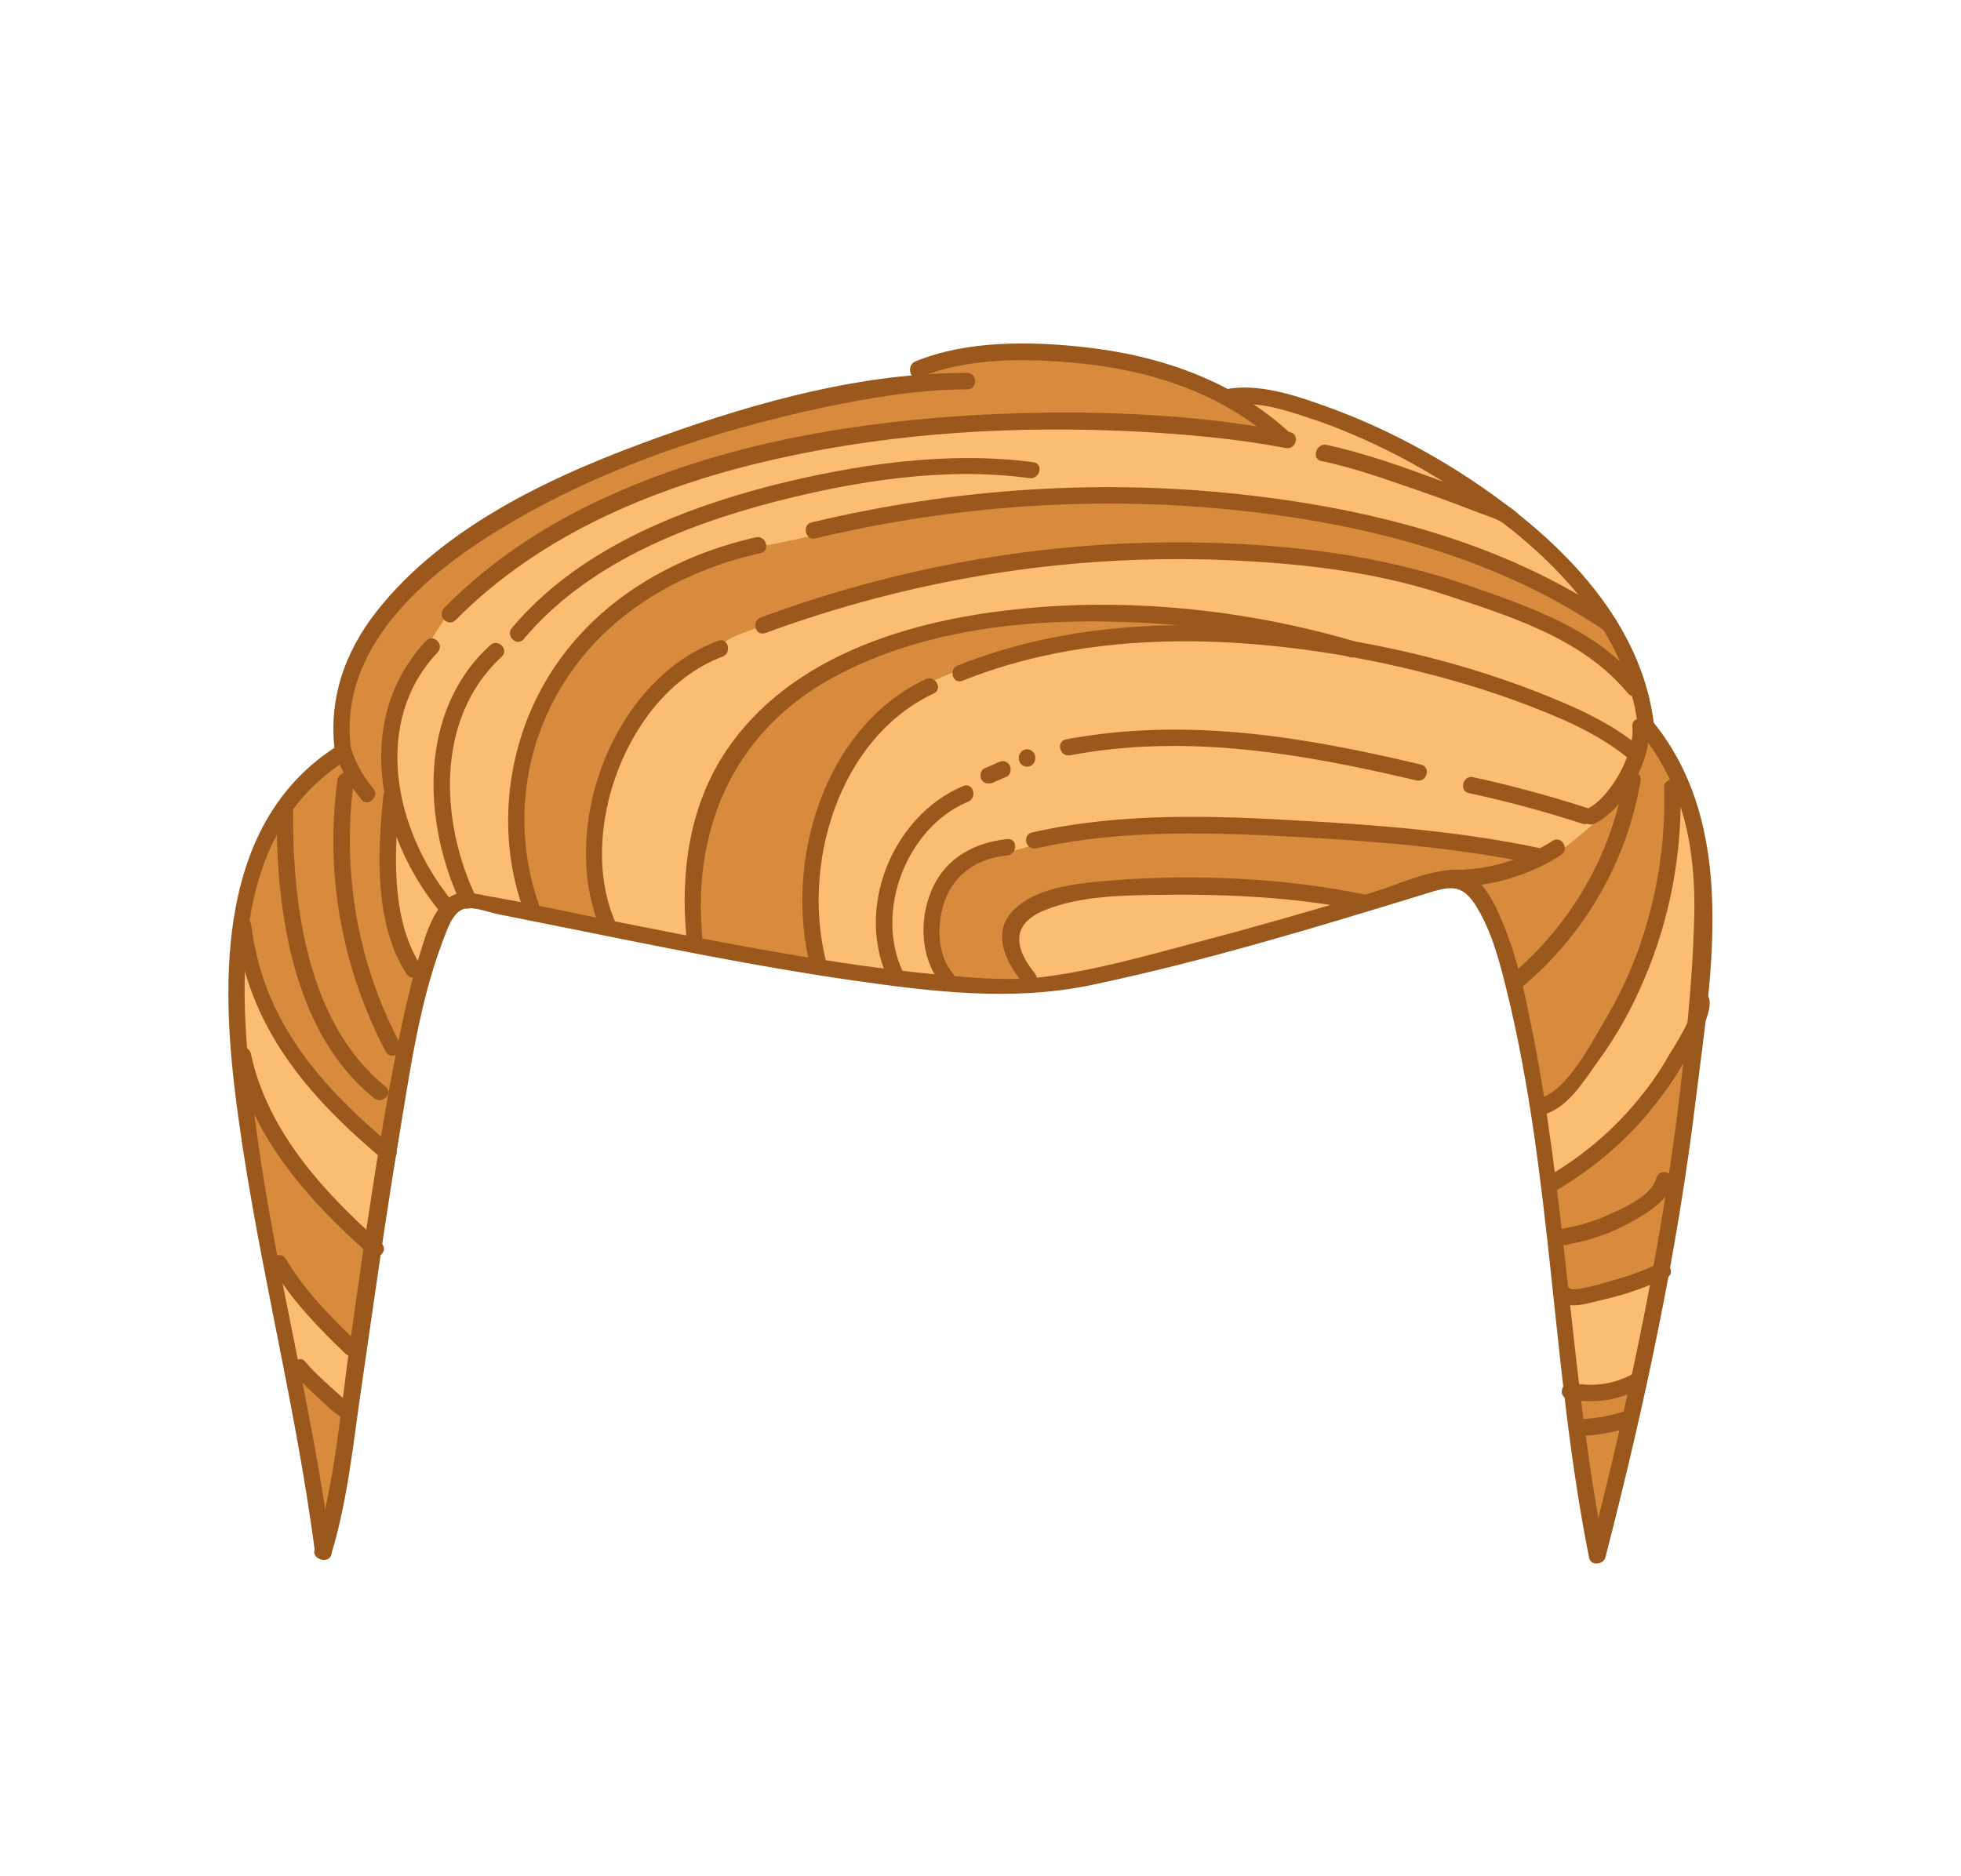 <?xml version="1.0" encoding="utf-8"?>
<!-- Generator: Adobe Illustrator 19.2.0, SVG Export Plug-In . SVG Version: 6.00 Build 0)  -->
<svg version="1.1" id="Layer_1" xmlns="http://www.w3.org/2000/svg" xmlns:xlink="http://www.w3.org/1999/xlink" x="0px" y="0px"
	 viewBox="0 0 358 342.5" style="enable-background:new 0 0 358 342.5;" xml:space="preserve">
<style type="text/css">
	.st0{fill:#F9BE72;}
	.st1{fill:#D88A3D;}
	.st2{fill:#9B581C;}
</style>
<g>
	<path class="st0" d="M291.7,282.6c-1.5-7.8-2.7-16.1-4-26.7l-0.1-1l-0.2-0.1l0.2-0.2l-0.1-0.8c-0.6-5.1-1.2-10.4-1.7-15.4
		c-2-18.7-4-38-8.6-56.6c-1.3-5.2-2.7-11.2-5.7-16.1c-1.4-2.3-3.2-4.6-6.6-4.6c-1.6,0-3.3,0.5-5.5,1.2
		c-18.6,5.7-39.5,12.1-60.3,16.5c-5.1,1.1-10.5,1.6-16.5,1.6c-8.9,0-17.7-1.2-26.7-2.5c-17.3-2.5-34.7-6-51.6-9.5l-2.9-0.6
		c-3.3-0.7-6.5-1.3-9.8-2c-0.4-0.1-1-0.2-1.6-0.4c-1.3-0.3-2.7-0.7-4-0.8l-0.5,0l-0.2,0.1l-0.3-0.1l-0.6,0.1
		c-3.1,0.7-4.4,4.3-5.2,6.6l-0.2,0.6c-3.9,10.3-5.7,21.5-7.5,32.3c-0.2,1.4-0.8,4.8-0.9,5.2l-0.2,1.5l0,0.1l-0.1,0.1l-0.1,0.5
		c-0.8,5-1.6,10.2-2.5,16l-0.1,0.9l0.1,0.2l-0.2,0.1l-0.1,0.8c-0.6,4.2-1.2,8.5-1.8,12.7c-0.5,3.7-1.1,7.5-1.6,11.2
		c-0.3,2.1-0.6,4.3-0.9,6.5c-1,7.2-2,14.5-3.9,21.5c-1.8-13-4.4-26-6.9-38.6c-2.9-14.4-5.8-29.3-7.6-44.1
		c-2.3-19.4-2.9-46.7,17.4-60l0.7-0.5l0.2-1.2l0-0.3c-0.9-8.1,1.7-16.2,7.3-23.4c12.6-16.2,34-25.3,51.2-31.5
		c17.6-6.3,31.9-9.7,45-10.9l3.5-0.3l-1.9-2.5c4.9-2,11.1-3,18.3-3c3.5,0,7.2,0.2,11.3,0.7c9.6,1.1,18.1,3.6,25.4,7.4l0.6,0.3
		l0.7-0.1c0.8-0.1,1.7-0.2,2.6-0.2c4.6,0,9.5,1.6,14.1,3.2c8.5,3,17,7.2,25.3,12.6c20.3,13.2,31.6,27.9,33.5,43.8l0.1,0.6l0.4,0.4
		c11,13.8,10.9,32.1,9.4,48.2l-0.1,0.8l0.4,0.5c0,0.5-0.1,1.4-0.7,2.9l-0.1,0.3l0,0.3c-0.3,2.8-0.7,5.7-1,8.4
		c-0.2,1.9-0.5,3.7-0.7,5.6c-1.2,9.8-2.8,20.1-4.7,30.6l-0.1,0.8l0.1,0.1l-0.1,0.1l-0.2,0.9C299.8,249,296.2,265,291.7,282.6z"/>
	<path class="st1" d="M291.7,281.6c-1.5-7.7-2.7-16.1-4-26.7l0-0.3l0.4,0.1c0.7,0.1,1.5,0.1,2.2,0.1c2.8,0,5.6-0.7,8.2-1.9
		C296.5,262,294.3,271.6,291.7,281.6z M59.2,280.8c-1.4-10.2-3.3-20.3-5.2-30.3l0.6-0.2c1.2,1.4,2.6,2.7,3.9,3.9l0.4,0.3
		c0.3,0.2,0.5,0.5,0.8,0.7c0.6,0.6,1.2,1.1,1.9,1.7l1.7,1.4c-0.1,0.4-0.1,0.8-0.2,1.1C62.1,266.5,61.1,273.9,59.2,280.8z
		 M64.5,245.7c-3.9-3.8-8-7.9-11.2-12.5l-2.5,1.1c-2.3-11.9-4.5-24-6-36.1c-0.1-0.8-0.2-1.6-0.3-2.4c3.9,13.3,13.8,23.7,21.1,30.5
		l2,1.8l-0.1,0.1l-0.1,0.8c-0.6,4.2-1.2,8.5-1.8,12.7c-0.2,1.4-0.4,2.8-0.6,4.2L64.5,245.7z M287.4,236.4c-0.1,0-0.3,0-0.4,0
		l-1.3-0.1c-0.7-6.5-1.4-13.1-2.2-19.7l1.6-1c5.7-3.5,10.7-7.8,14.8-12.6c2.4-2.8,4.6-5.9,6.5-9.2c0.2-0.4,0.5-0.8,0.7-1.2
		c0.6-0.9,1.2-2,1.9-3.2c-0.2,1.8-0.5,3.6-0.7,5.4c-0.2,1.9-0.5,3.7-0.7,5.6c-1.2,9.8-2.8,20.1-4.7,30.6l-0.1,0.8l0.1,0.1l-2.3,0.9
		c-2.8,1.2-5.5,2-8.2,2.6c-0.4,0.1-0.8,0.2-1.3,0.3C289.8,236,288.5,236.4,287.4,236.4z M70.5,209.4c-13.4-11.2-20.5-21-23.8-32.8
		l-2.8,0.3c0.6-14.8,4.9-29.9,18.4-38.8l0.7-0.5l0.2-1.2l0-0.3c-0.9-8.1,1.7-16.2,7.3-23.4c12.6-16.2,34-25.3,51.2-31.5
		c17.6-6.3,31.9-9.7,45-10.9l3.5-0.3l-1.9-2.5c4.9-2,11.1-3,18.3-3c3.5,0,7.2,0.2,11.3,0.7c9.6,1.1,18.1,3.6,25.4,7.4l0.6,0.3
		l0.7-0.1c0.8-0.1,1.7-0.2,2.6-0.2c0.6,0,1.1,0,1.7,0.1l-0.9,2.6c1.8,1.2,3.6,2.6,5.2,4c-7.5-1.3-15.7-2.2-25.2-2.7
		c-5-0.3-10-0.4-14.8-0.4c-17.9,0-35,1.8-50.8,5.2c-25.3,5.6-45.2,15.3-59.3,29l-0.7,0.7l0.1,0.5c-0.9,0.6-1.6,1.7-2.1,2.6
		c-0.1,0.2-0.3,0.4-0.4,0.6c-0.3,0.4-0.6,0.9-0.9,1.4l-0.6,1l0,0.4c-9,9.6-9.4,22.8-5.1,34.4l-2.8,0.4c-0.5,10.4,0.9,18,4.3,23.8
		l1.6,2.7c-2.2,7.9-3.5,16.2-4.9,24.2c-0.2,1.4-0.4,2.7-0.7,4.1C70.7,207.9,70.5,209.4,70.5,209.4z M281.3,201.6
		c-1.1-6.9-2.4-13.9-4.1-20.7c-1.3-5.2-2.7-11.2-5.7-16.1c-1.4-2.3-3.2-4.6-6.6-4.6c-1.6,0-3.3,0.5-5.5,1.2
		c-5.2,1.6-10.5,3.2-16,4.9l-0.2-2.9c-8.2-1.3-17.1-1.9-27.4-1.9c-1.8,0-3.6,0-5.3,0.1c-6.6,0.1-14.1,0.3-20.6,3
		c-3.2,1.3-5.1,3.2-5.7,5.6c-0.7,2.6,0.4,5.6,3,8.9l0.1,0.5c-1.5,0.1-3.1,0.1-4.7,0.1c-3.1,0-6.2-0.1-9.3-0.4l-1.2-2.2
		c-1.9-3.4-2.2-8-0.9-12.1c1.8-5.5,6.3-8.8,12.6-9.5l0.2,0l0.2,0c1.8-0.4,3.6-0.9,5.3-1.5l0.3,0.1l0.7-0.1
		c7.8-1.6,16.6-2.4,26.9-2.4c7.1,0,14.1,0.4,20.7,0.7c13.8,0.8,28.5,1.9,42.6,4.9l0.7,0.1l0.6-0.3c0.9-0.5,1.7-0.9,2.5-1.4l0.3-0.1
		l0.3-0.3c1.4-1.1,2.8-2.2,4.2-3.4l2.7-2.3l-0.7-0.2c3-1.9,5.9-5.7,7.5-10l0.2-0.4l0.2,0.2l0.6-3.2c0.2-0.9,0.2-1.7,0.2-2.5l0.1,0
		l0.3,0.4c3.3,4.1,5.6,8.7,7.2,13.4l-2.8,0.4c-0.1,10.7-2.3,21-6.5,30.6c-2.3,5.2-5,10.2-8.2,14.6c-0.3,0.5-0.7,0.9-1,1.4
		c-2.1,3-4.4,6.4-7.4,7.5L281.3,201.6z M148.9,175.9c-7.2-1.1-14.4-2.5-21.6-3.8l-0.1-1.6c-1.1-12.9,1.3-23.9,7.1-32.5
		c9.1-13.4,25.6-21.7,49.2-24.6c5.8-0.7,11.7-1.1,17.7-1.1c12.1,0,24.2,1.4,36.2,4.2c-7.3-0.9-14.4-1.4-21.1-1.4
		c-15.2,0-29.1,2.5-41.2,7.3l-0.3,0l-0.4,0.2c-1.3,0.5-2.6,1.1-4,1.7l-0.6,0.3l-0.2,0.4c-14.6,7-26.3,27.9-20.7,50.8L148.9,175.9z
		 M97.6,166.1l-0.7-2.1c-3.9-12.1-2.6-25.7,3.5-37.1c7-13.2,20.3-22.7,37.4-26.7l0.6-0.1l0.3-0.3l1.6-0.3c2.6-0.5,5.2-1,7.8-1.7
		l0.5-0.1l0.2-0.2c17.6-4.2,35.7-6.4,53.7-6.4c8.7,0,17.4,0.5,25.9,1.5c23.2,2.7,43,8.8,58.8,17.9l1.8-2.2c1.5,1.9,2.9,3.9,4.2,5.8
		l0.1,0.1l0,0l0.1,0.1c2.2,3.5,3.9,7.1,5,10.7c-8.4-10-21.4-14.2-32.9-18l-1.7-0.6c-11.6-3.8-24.8-5.8-41.7-6.3
		c-2.3-0.1-4.7-0.1-7-0.1c-25.5,0-50.8,4.5-75.2,13.4l-0.9,0.3l-0.3,0.7c-0.5,0.2-1,0.4-1.5,0.6c-2,0.7-4.3,1.5-6,3.1l-0.1,0.1
		l-0.1,0c-8.2,3.2-15.3,10.5-19.4,20.1c-4.4,10.3-4.9,21.7-1.3,30.4C108.3,168.3,98.9,166.4,97.6,166.1z M271.5,92.1
		c-0.5-0.2-0.9-0.3-1.3-0.5c-2-0.8-4.1-1.6-6.6-2.5l0.8-1.8c0.7,0.4,1.4,0.9,2.1,1.3c1.8,1.1,3.5,2.3,5.1,3.5
		C271.5,92.1,271.5,92.1,271.5,92.1z"/>
	<g>
		<g>
			<path class="st2" d="M86.8,163.6c-6.5-13.8-7.3-32.6,4.8-43.7c1.4-1.3-0.7-3.4-2.1-2.1c-13.2,12-12.4,32.3-5.3,47.3
				C85,166.9,87.6,165.4,86.8,163.6L86.8,163.6z"/>
		</g>
		<g>
			<path class="st2" d="M82.2,164.1c-10.1-12.5-14.4-32.2-2.3-45c1.3-1.4-0.8-3.5-2.1-2.1c-13.3,14.1-8.9,35.4,2.3,49.2
				C81.3,167.7,83.4,165.6,82.2,164.1L82.2,164.1z"/>
		</g>
		<g>
			<path class="st2" d="M64.1,136.9C61.5,118.2,78,104.5,92.3,96c17.7-10.6,37.9-17.3,58-21.6c8.6-1.8,17.5-3.3,26.3-3.3
				c1.9,0,1.9-3,0-3c-18.8-0.1-38.1,5.2-55.7,11.5c-18.8,6.7-39.6,16-52.2,32.1c-5.9,7.5-8.9,16.4-7.5,26
				C61.5,139.6,64.4,138.7,64.1,136.9L64.1,136.9z"/>
		</g>
		<g>
			<path class="st2" d="M167.9,68.9c8.4-3.5,18.7-3.5,27.7-2.7c13.5,1.1,27.1,5.3,37.3,14.5c1.4,1.3,3.6-0.8,2.1-2.1
				c-10.2-9.2-23.4-13.7-36.9-15.2c-9.9-1.1-21.6-1.3-31,2.6C165.4,66.7,166.1,69.6,167.9,68.9L167.9,68.9z"/>
		</g>
		<g>
			<path class="st2" d="M224.4,74c5.4-1,11.6,1.3,16.6,3c8.4,3,16.5,7.1,24,11.9c15.4,9.8,31.9,24.5,34,43.8c0.2,1.9,3.2,1.9,3,0
				c-2.2-20.1-18.4-35.3-34.5-45.8c-8-5.2-16.7-9.6-25.7-12.8c-5.6-2-12.2-4.2-18.2-3C221.7,71.5,222.5,74.4,224.4,74L224.4,74z"/>
		</g>
		<g>
			<path class="st2" d="M299.5,133.8c7.9,9.7,10.1,21.3,9.8,33.5c-0.3,12.4-1.7,24.8-3.2,37c-3.5,26.7-9.2,53.1-15.9,79.2
				c-0.5,1.9,2.4,2.7,2.9,0.8c7.1-27.6,13.1-55.5,16.5-83.7c2.8-22.7,7.8-49.7-7.9-68.9C300.4,130.2,298.3,132.3,299.5,133.8
				L299.5,133.8z"/>
		</g>
		<g>
			<path class="st2" d="M60.5,283.7c3-9.8,4-20.4,5.5-30.5c2.2-15.1,4.3-30.3,6.8-45.3c2-12,3.7-24.6,8-36c0.8-2,1.8-5.5,4.1-6
				c1.7-0.4,4.7,0.8,6.4,1.1c3.5,0.7,7,1.4,10.5,2.1c17.9,3.6,35.8,7.3,53.8,9.9c14.7,2.1,29.3,3.9,43.9,0.8
				c20.4-4.3,40.5-10.4,60.4-16.5c4.8-1.5,7-2.2,9.8,2.5c2.8,4.7,4.2,10.3,5.5,15.6c8.2,33.8,8.1,69,14.9,103
				c0.4,1.9,3.3,1.1,2.9-0.8c-6.4-32.2-7-65.3-13.7-97.5c-1.2-6-2.6-12-5-17.7c-1.3-3.2-3.2-7.3-6.5-8.9c-1.1-0.6-2.2-0.7-3.5-0.6
				c-4.5,0.4-9.6,2.8-13.9,4.1c-10.9,3.3-21.8,6.4-32.8,9.3c-8.7,2.3-17.5,4.8-26.5,6c-7.4,1-15.1,0.1-22.4-0.6
				c-19.9-2.1-39.5-6.1-59.1-10c-6.8-1.4-13.7-2.9-20.6-4.1c-3.1-0.6-5.7-1.4-8,1.2c-2.4,2.6-3.5,6.6-4.5,9.9
				c-1.8,5.8-3,11.7-4.2,17.6c-3.4,17.3-5.8,34.7-8.3,52.2c-1.8,12.7-2.8,26.2-6.6,38.6C57,284.7,59.9,285.5,60.5,283.7L60.5,283.7z
				"/>
		</g>
		<g>
			<path class="st2" d="M61.9,136c-21.3,13.2-21.7,40.3-19.1,62.5c3.4,28.6,11,56.4,14.7,84.9c0.2,1.9,3.2,1.9,3,0
				c-3.3-25.5-10-50.3-13.5-75.7c-3.2-23.2-6.8-54.5,16.4-69C65.1,137.5,63.6,134.9,61.9,136L61.9,136z"/>
		</g>
		<g>
			<path class="st2" d="M98.4,165.2c-4.4-12.4-3.3-26.2,2.9-37.7c7.7-14.4,21.9-23,37.5-26.5c1.9-0.4,1.1-3.3-0.8-2.9
				c-16.3,3.7-31.2,12.8-39.3,27.9c-6.5,12.2-7.8,26.9-3.2,40C96.1,167.8,99,167,98.4,165.2L98.4,165.2z"/>
		</g>
		<g>
			<path class="st2" d="M112.3,168.3c-7.1-16.4,2.2-41.9,19.6-48.4c1.8-0.7,1-3.6-0.8-2.9c-19.4,7.2-29.3,34.5-21.4,52.8
				C110.5,171.6,113,170.1,112.3,168.3L112.3,168.3z"/>
		</g>
		<g>
			<path class="st2" d="M150.9,175.9c-4.7-17.8,2.1-41.1,19.6-49.3c1.7-0.8,0.2-3.4-1.5-2.6c-18.7,8.8-26,33.6-21,52.7
				C148.5,178.6,151.4,177.8,150.9,175.9L150.9,175.9z"/>
		</g>
		<g>
			<path class="st2" d="M174,177.8c-2.7-3.2-3-8.1-1.9-12.1c1.5-5.7,6-9,11.8-9.5c1.9-0.2,1.9-3.2,0-3c-6.8,0.7-12.3,4.2-14.4,10.9
				c-1.7,5.2-1.1,11.5,2.5,15.8C173.1,181.4,175.2,179.2,174,177.8L174,177.8z"/>
		</g>
		<g>
			<path class="st2" d="M61.1,137.2c1.1,3.3,2.7,6.2,4.9,8.8c1.2,1.5,3.4-0.7,2.1-2.1c-1.9-2.2-3.2-4.7-4.1-7.5
				C63.4,134.6,60.5,135.4,61.1,137.2L61.1,137.2z"/>
		</g>
		<g>
			<path class="st2" d="M43,169c2.3,18.5,13,31,26.8,42.6c1.5,1.2,3.6-0.9,2.1-2.1c-13.1-10.9-23.8-22.8-26-40.4
				C45.8,167.1,42.8,167.1,43,169L43,169z"/>
		</g>
		<g>
			<path class="st2" d="M42.9,193.2c3.1,14.6,13.7,26.3,24.6,35.9c1.4,1.3,3.6-0.8,2.1-2.1c-10.5-9.3-20.8-20.5-23.8-34.6
				C45.4,190.5,42.5,191.3,42.9,193.2L42.9,193.2z"/>
		</g>
		<g>
			<path class="st2" d="M49.7,231.4c3.5,6,8.5,11.1,13.4,15.8c1.4,1.3,3.5-0.8,2.1-2.1c-4.8-4.6-9.6-9.5-13-15.2
				C51.3,228.2,48.8,229.7,49.7,231.4L49.7,231.4z"/>
		</g>
		<g>
			<path class="st2" d="M53.7,250.8c1.4,1.7,3.1,3.2,4.7,4.7c1.3,1.2,2.7,2.6,4.3,3.5c1.7,1,3.2-1.6,1.5-2.6c-1.4-0.8-2.7-2.2-4-3.3
				c-1.5-1.4-3.1-2.8-4.4-4.4C54.6,247.1,52.5,249.3,53.7,250.8L53.7,250.8z"/>
		</g>
		<g>
			<path class="st2" d="M50.5,148.3c-0.1,17.8,2.9,40.3,17.8,52.2c1.5,1.2,3.6-0.9,2.1-2.1c-14.2-11.4-17-33-16.9-50.1
				C53.5,146.4,50.5,146.4,50.5,148.3L50.5,148.3z"/>
		</g>
		<g>
			<path class="st2" d="M61.6,142.5c-2.3,17.1,0.8,34.2,8.8,49.5c0.9,1.7,3.5,0.2,2.6-1.5c-7.8-14.8-10.6-31.4-8.4-48
				C64.8,140.6,61.8,140.6,61.6,142.5L61.6,142.5z"/>
		</g>
		<g>
			<path class="st2" d="M70,145.2c-1.1,10.3-1.7,23.5,4.2,32.6c1,1.6,3.6,0.1,2.6-1.5c-5.6-8.7-4.8-21.3-3.8-31.1
				C73.2,143.2,70.2,143.3,70,145.2L70,145.2z"/>
		</g>
		<g>
			<path class="st2" d="M298,132.7c0.5,4.8-4,13-8.4,15.1c-1.7,0.8-0.2,3.4,1.5,2.6c5.4-2.6,10.5-11.7,9.9-17.7
				C300.8,130.8,297.8,130.7,298,132.7L298,132.7z"/>
		</g>
		<g>
			<path class="st2" d="M303.8,143.8c0.3,10.1-1.3,20.1-4.7,29.6c-1.7,4.7-3.9,9.2-6.4,13.4c-2.5,4.2-6.9,12.8-12.1,13.9
				c-1.9,0.4-1.1,3.3,0.8,2.9c4.7-1,7.7-6.2,10.4-9.9c3.4-4.7,6.2-9.7,8.4-15c4.7-11,6.9-22.9,6.6-34.8
				C306.7,141.9,303.7,141.9,303.8,143.8L303.8,143.8z"/>
		</g>
		<g>
			<path class="st2" d="M309.9,184.1c0.1,0,0.2,0.1,0.3,0.1c-0.4-0.5-0.7-1-1.1-1.4c0.2,2.7-3.1,7.7-4.5,10
				c-1.8,3.2-3.9,6.1-6.3,8.9c-4.5,5.3-9.9,9.7-15.9,13.2c-1.7,1-0.2,3.6,1.5,2.6c7.1-4.2,13.4-9.5,18.4-16c2.3-2.9,4.3-5.9,6-9.2
				c1.3-2.4,4.1-6.7,3.8-9.6c-0.1-0.7-0.4-1.2-1.1-1.4c-0.1,0-0.2-0.1-0.3-0.1C308.9,180.6,308.1,183.5,309.9,184.1L309.9,184.1z"/>
		</g>
		<g>
			<path class="st2" d="M285.9,227.3c4.3-0.8,8.5-2.2,12.3-4.4c2.9-1.7,6.2-3.6,7.1-7c0.5-1.9-2.4-2.7-2.9-0.8
				c-0.9,3.1-5.2,5.1-7.9,6.3c-3,1.5-6.2,2.4-9.5,3C283.2,224.8,284,227.7,285.9,227.3L285.9,227.3z"/>
		</g>
		<g>
			<path class="st2" d="M284.5,237.4c2,1.9,5.8,0.4,8.2-0.1c4-0.9,7.9-2.3,11.6-4c1.7-0.8,0.2-3.4-1.5-2.6c-2.7,1.3-5.5,2.3-8.4,3.1
				c-1,0.3-7,2.1-7.7,1.5C285.3,234,283.1,236.1,284.5,237.4L284.5,237.4z"/>
		</g>
		<g>
			<path class="st2" d="M286.2,255.4c4.8,1,9.5,0.3,13.7-2.1c1.7-0.9,0.2-3.5-1.5-2.6c-3.5,2-7.4,2.6-11.4,1.8
				C285.1,252.1,284.3,255,286.2,255.4L286.2,255.4z"/>
		</g>
		<g>
			<path class="st2" d="M288.1,262.2c3.4-0.1,6.6-0.6,9.8-1.8c1.8-0.6,1-3.5-0.8-2.9c-2.9,1-5.9,1.6-9,1.6
				C286.2,259.2,286.2,262.2,288.1,262.2L288.1,262.2z"/>
		</g>
		<g>
			<path class="st2" d="M265.1,161.8c6.8,0.3,14.2-2,19.9-5.7c1.6-1,0.1-3.6-1.5-2.6c-5.3,3.4-12.1,5.5-18.4,5.3
				C263.2,158.7,263.2,161.7,265.1,161.8L265.1,161.8z"/>
		</g>
		<g>
			<path class="st2" d="M296.6,141.8c-2.4,14.2-9.7,26.9-20.7,36.2c-1.5,1.2,0.7,3.4,2.1,2.1c11.4-9.6,19-22.8,21.5-37.5
				C299.8,140.7,296.9,139.9,296.6,141.8L296.6,141.8z"/>
		</g>
		<g>
			<path class="st2" d="M164.9,177.6c-5.4-11.2,0.7-26.6,11.8-31.2c1.8-0.7,1-3.6-0.8-2.9c-13,5.4-20,22.5-13.6,35.6
				C163.1,180.9,165.7,179.4,164.9,177.6L164.9,177.6z"/>
		</g>
		<g>
			<path class="st2" d="M189.2,154.9c15.9-3.6,32.9-2.9,49.1-2c14.1,0.8,28.4,2,42.2,4.9c1.9,0.4,2.7-2.5,0.8-2.9
				c-14.1-3-28.7-4.2-43-5c-16.5-1-33.7-1.6-49.9,2.1C186.5,152.5,187.3,155.3,189.2,154.9L189.2,154.9z"/>
		</g>
		<g>
			<path class="st2" d="M181.3,142.9c0.8-0.4,1.6-0.7,2.5-1.1c0.7-0.3,0.9-1.4,0.5-2.1c-0.5-0.8-1.3-0.9-2.1-0.5
				c-0.8,0.4-1.6,0.7-2.5,1.1c-0.7,0.3-0.9,1.4-0.5,2.1C179.7,143.1,180.5,143.2,181.3,142.9L181.3,142.9z"/>
		</g>
		<g>
			<path class="st2" d="M189,138.5c0-0.1,0-0.2,0-0.2c0-0.8-0.7-1.5-1.5-1.5c-0.8,0-1.5,0.7-1.5,1.5c0,0.1,0,0.2,0,0.2
				c0,0.8,0.7,1.5,1.5,1.5C188.3,140,189,139.3,189,138.5L189,138.5z"/>
		</g>
		<g>
			<path class="st2" d="M195.4,137.9c21.3-4,42.4-0.3,63.2,4.6c1.9,0.4,2.7-2.4,0.8-2.9c-21.4-5.1-42.9-8.7-64.8-4.6
				C192.7,135.4,193.5,138.3,195.4,137.9L195.4,137.9z"/>
		</g>
		<g>
			<path class="st2" d="M268.1,144.8c7,1.5,14,3.4,20.8,5.6c1.8,0.6,2.6-2.3,0.8-2.9c-6.9-2.2-13.8-4.1-20.8-5.6
				C267.1,141.5,266.3,144.4,268.1,144.8L268.1,144.8z"/>
		</g>
		<g>
			<path class="st2" d="M175.7,124.3c22.4-9,47.8-8.5,71.3-4.3c10.2,1.9,20.3,4.5,30.1,8.1c7,2.6,14.4,5.6,20.2,10.4
				c1.5,1.2,3.6-0.9,2.1-2.1c-5.5-4.6-12.3-7.5-18.9-10.1c-10.5-4.1-21.6-7.1-32.7-9.1c-24-4.4-49.9-4.9-72.9,4.3
				C173.1,122.1,173.9,125,175.7,124.3L175.7,124.3z"/>
		</g>
		<g>
			<path class="st2" d="M139.7,115.6c26.3-9.7,54.2-14.3,82.3-13.4c13.9,0.5,27.9,1.9,41.2,6.2c12.1,4,25.6,8,34,18.2
				c1.2,1.5,3.3-0.6,2.1-2.1c-7.9-9.6-19.8-13.6-31.2-17.6c-13.8-4.8-27.9-6.9-42.4-7.6c-29.5-1.5-59.1,3.2-86.7,13.4
				C137.1,113.3,137.8,116.2,139.7,115.6L139.7,115.6z"/>
		</g>
		<g>
			<path class="st2" d="M148.9,98.3c25.5-6.1,52.1-7.9,78.1-5c23.1,2.5,46.6,8.7,66,21.9c1.6,1.1,3.1-1.5,1.5-2.6
				c-19.4-13.2-42.9-19.4-65.9-22.1c-26.8-3.2-54.2-1.4-80.5,4.9C146.3,95.9,147.1,98.8,148.9,98.3L148.9,98.3z"/>
		</g>
		<g>
			<path class="st2" d="M128.2,171c-1.9-20.8,6.6-38.6,25.4-48.1c18-9.2,39.7-10.4,59.6-8.9c11.2,0.9,22.4,2.8,33.3,6
				c1.9,0.5,2.6-2.3,0.8-2.9c-20.5-6-42.8-8.2-64-5.6c-18.9,2.3-39.4,8.9-50.6,25.4c-6.8,10-8.5,22.2-7.4,34.1
				C125.3,172.9,128.3,172.9,128.2,171L128.2,171z"/>
		</g>
		<g>
			<path class="st2" d="M95.6,116.7c11.4-13.6,29-20.7,45.9-25.1c14.8-3.8,31.1-6.4,46.4-4.3c1.9,0.3,2.7-2.6,0.8-2.9
				c-15.8-2.1-32.6,0.4-48,4.3c-17.3,4.5-35.4,11.9-47.2,25.9C92.2,116,94.3,118.2,95.6,116.7L95.6,116.7z"/>
		</g>
		<g>
			<path class="st2" d="M83.2,113.2c15.9-16.1,37.6-24.8,59.4-29.6c21.3-4.7,43.4-5.9,65.1-4.8c9,0.5,18.1,1.3,27,3
				c1.9,0.4,2.7-2.5,0.8-2.9c-18.3-3.5-37.3-4.1-55.8-3.2c-22.9,1.2-46.1,5-67.1,14.2c-11.7,5.1-22.6,12-31.5,21.1
				C79.7,112.5,81.8,114.6,83.2,113.2L83.2,113.2z"/>
		</g>
		<g>
			<path class="st2" d="M241.3,84.2c6.3,1.3,12.5,3.6,18.6,5.7c3.2,1.1,6.4,2.3,9.5,3.5c1.7,0.7,4.5,1.4,5.8,2.7
				c1.3,1.4,3.5-0.7,2.1-2.1c-3.2-3.3-10.3-4.8-14.5-6.3c-6.8-2.5-13.7-5-20.8-6.5C240.2,81,239.4,83.9,241.3,84.2L241.3,84.2z"/>
		</g>
		<g>
			<path class="st2" d="M188.9,177.7c-3.8-4.7-4.3-9,1.8-11.5c6.1-2.5,13.4-2.7,19.9-2.8c12.4-0.2,25.4,0.3,37.6,2.8
				c1.9,0.4,2.7-2.5,0.8-2.9c-14.6-3-30.6-3.7-45.4-2.6c-5.9,0.5-13.9,1-18.4,5.3c-4.4,4.2-1.6,9.7,1.7,13.7
				C188,181.3,190.1,179.2,188.9,177.7L188.9,177.7z"/>
		</g>
	</g>
</g>
</svg>
